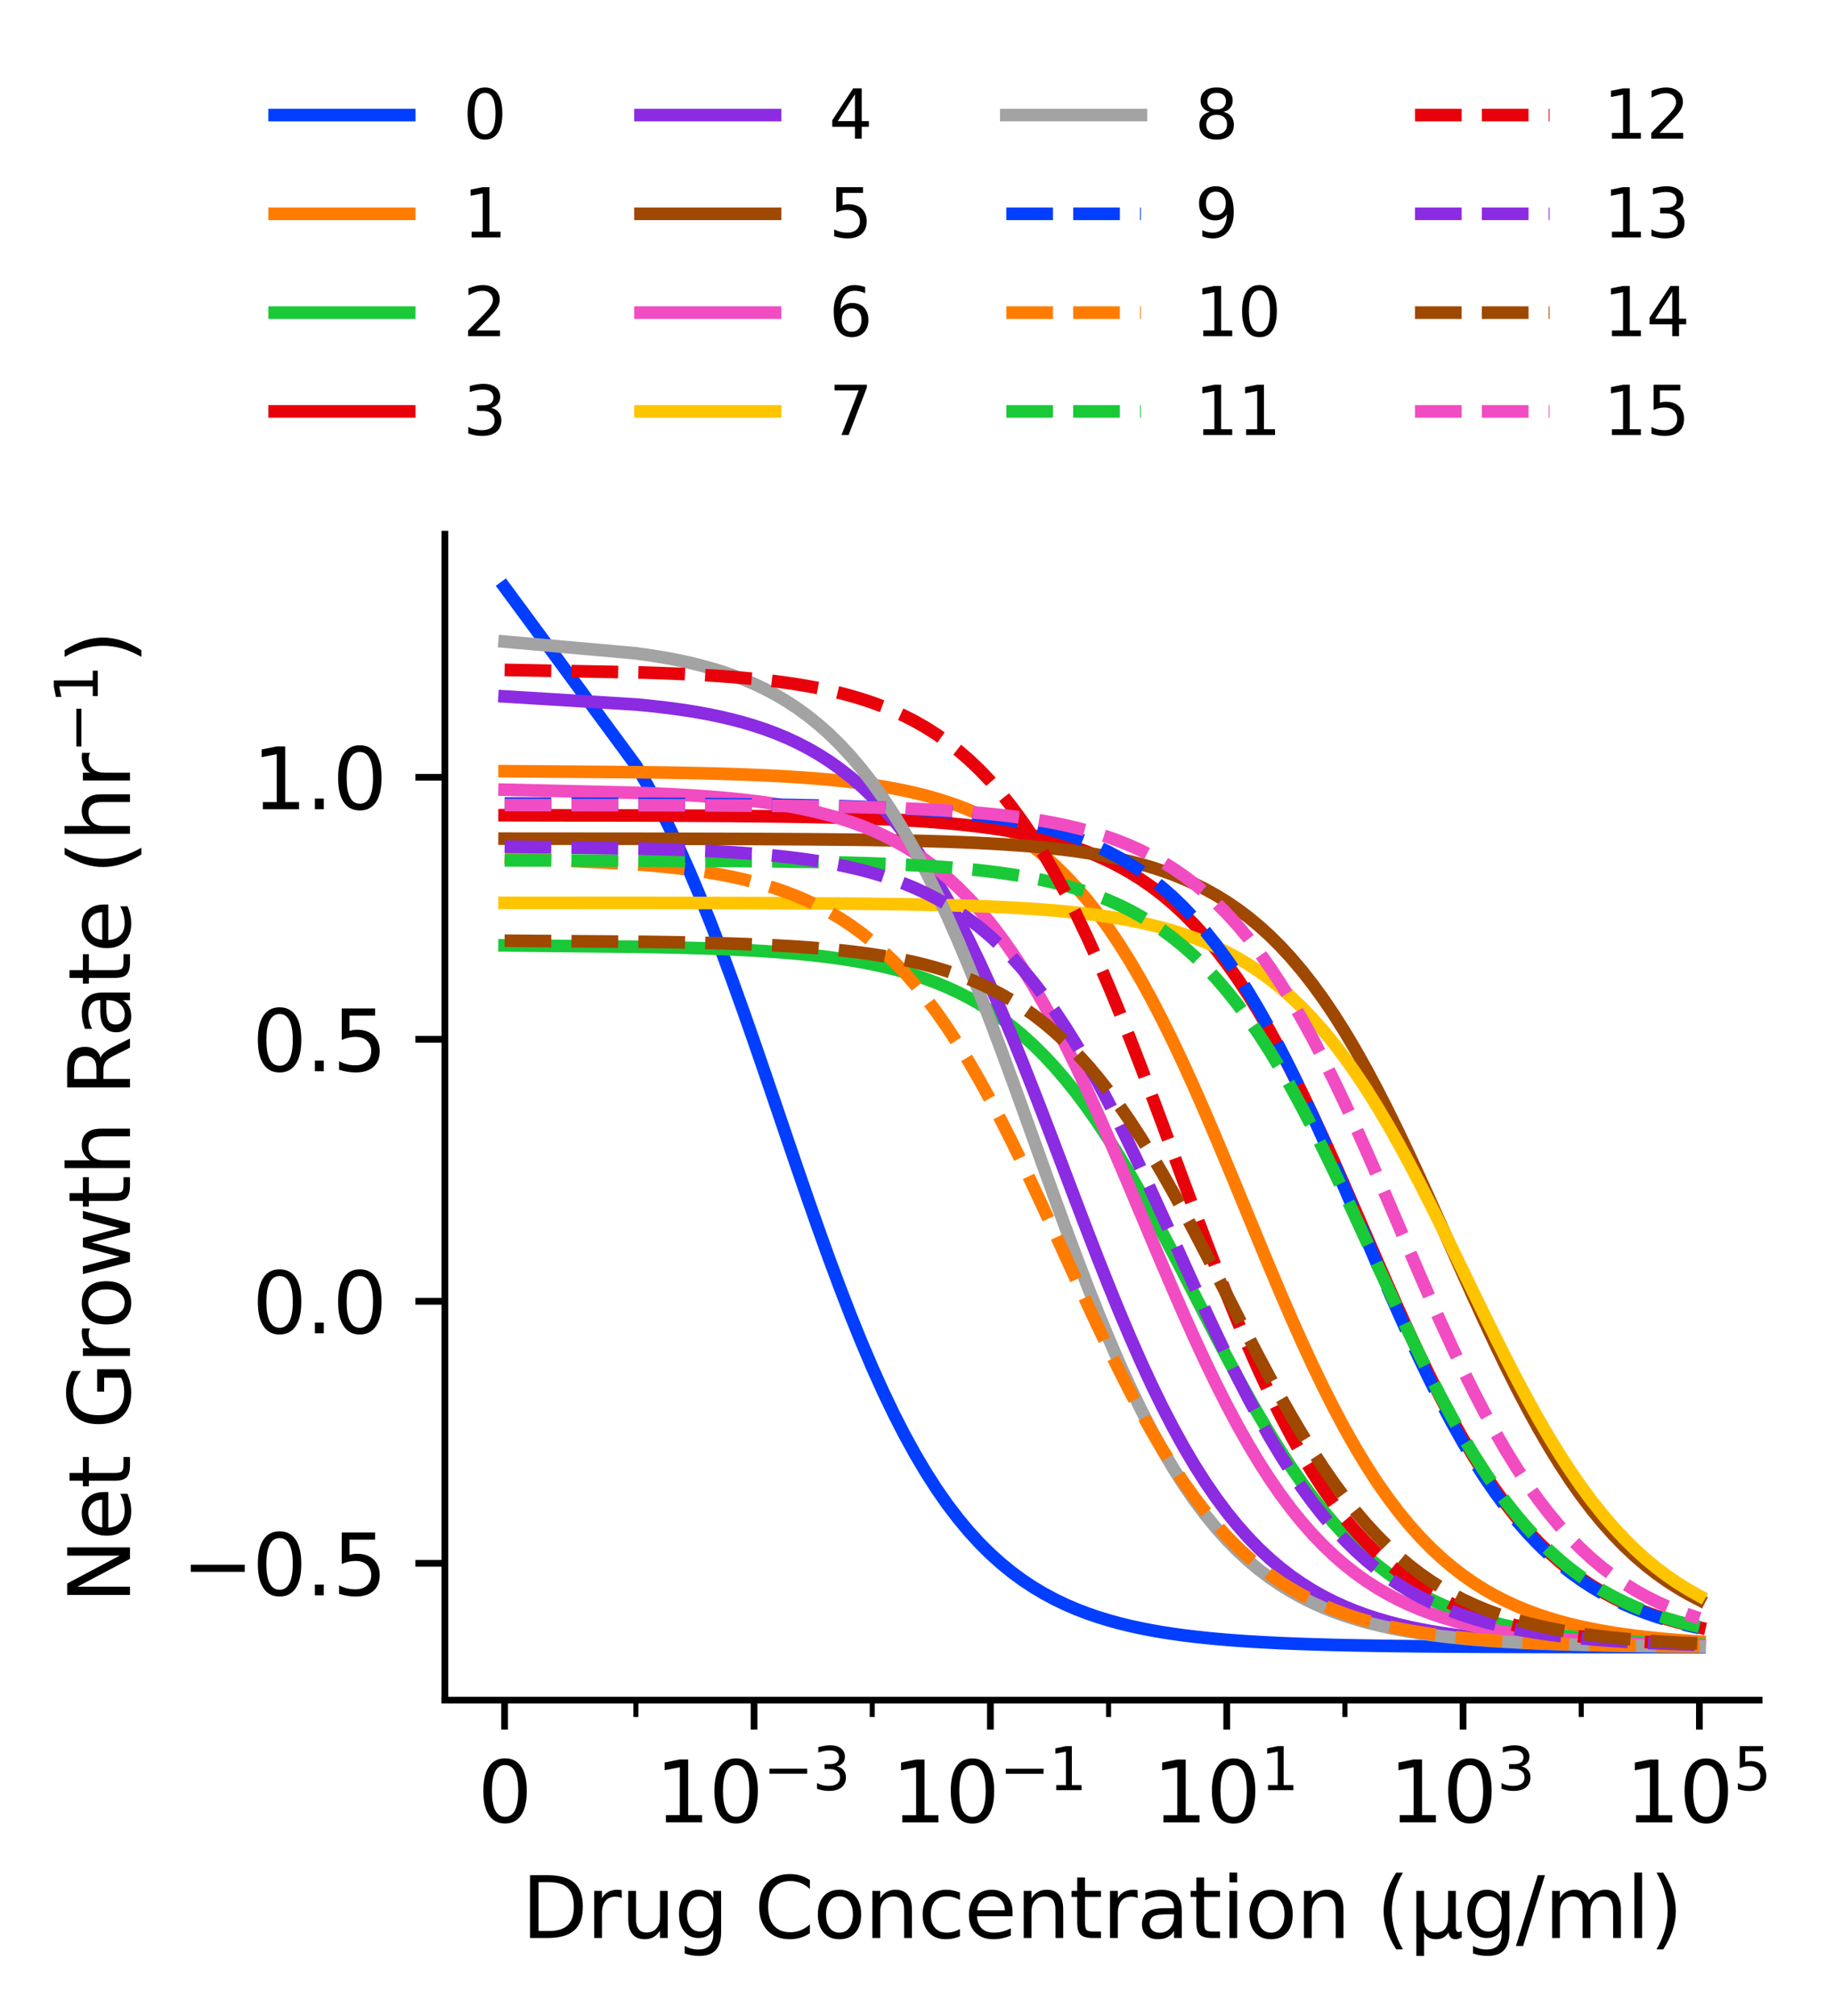 <?xml version="1.0" encoding="utf-8" standalone="no"?>
<!DOCTYPE svg PUBLIC "-//W3C//DTD SVG 1.1//EN"
  "http://www.w3.org/Graphics/SVG/1.1/DTD/svg11.dtd">
<svg xmlns:xlink="http://www.w3.org/1999/xlink" width="218.021pt" height="239.656pt" viewBox="0 0 218.021 239.656" xmlns="http://www.w3.org/2000/svg" version="1.1">
 <defs>
  <style type="text/css">*{stroke-linejoin: round; stroke-linecap: butt}</style>
 </defs>
 <g id="figure_1">
  <g id="patch_1">
   <path d="M 0 239.656 
L 218.021 239.656 
L 218.021 0 
L 0 0 
z
" style="fill: #ffffff"/>
  </g>
  <g id="axes_1">
   <g id="patch_2">
    <path d="M 52.883 202.1 
L 209.123 202.1 
L 209.123 63.5 
L 52.883 63.5 
z
" style="fill: #ffffff"/>
   </g>
   <g id="matplotlib.axis_1">
    <g id="xtick_1">
     <g id="line2d_1">
      <defs>
       <path id="med87248631" d="M 0 0 
L 0 3.5 
" style="stroke: #000000; stroke-width: 0.8"/>
      </defs>
      <g>
       <use xlink:href="#med87248631" x="59.985" y="202.1" style="stroke: #000000; stroke-width: 0.8"/>
      </g>
     </g>
     <g id="text_1">
      <!-- $\mathdefault{0}$ -->
      <g transform="translate(56.785 216.698)scale(0.1 -0.1)">
       <defs>
        <path id="DejaVuSans-30" d="M 2034 4250 
Q 1547 4250 1301 3770 
Q 1056 3291 1056 2328 
Q 1056 1369 1301 889 
Q 1547 409 2034 409 
Q 2525 409 2770 889 
Q 3016 1369 3016 2328 
Q 3016 3291 2770 3770 
Q 2525 4250 2034 4250 
z
M 2034 4750 
Q 2819 4750 3233 4129 
Q 3647 3509 3647 2328 
Q 3647 1150 3233 529 
Q 2819 -91 2034 -91 
Q 1250 -91 836 529 
Q 422 1150 422 2328 
Q 422 3509 836 4129 
Q 1250 4750 2034 4750 
z
" transform="scale(0.016)"/>
       </defs>
       <use xlink:href="#DejaVuSans-30" transform="translate(0 0.781)"/>
      </g>
     </g>
    </g>
    <g id="xtick_2">
     <g id="line2d_2">
      <g>
       <use xlink:href="#med87248631" x="89.641" y="202.1" style="stroke: #000000; stroke-width: 0.8"/>
      </g>
     </g>
     <g id="text_2">
      <!-- $\mathdefault{10^{-3}}$ -->
      <g transform="translate(77.891 216.698)scale(0.1 -0.1)">
       <defs>
        <path id="DejaVuSans-31" d="M 794 531 
L 1825 531 
L 1825 4091 
L 703 3866 
L 703 4441 
L 1819 4666 
L 2450 4666 
L 2450 531 
L 3481 531 
L 3481 0 
L 794 0 
L 794 531 
z
" transform="scale(0.016)"/>
        <path id="DejaVuSans-2212" d="M 678 2272 
L 4684 2272 
L 4684 1741 
L 678 1741 
L 678 2272 
z
" transform="scale(0.016)"/>
        <path id="DejaVuSans-33" d="M 2597 2516 
Q 3050 2419 3304 2112 
Q 3559 1806 3559 1356 
Q 3559 666 3084 287 
Q 2609 -91 1734 -91 
Q 1441 -91 1130 -33 
Q 819 25 488 141 
L 488 750 
Q 750 597 1062 519 
Q 1375 441 1716 441 
Q 2309 441 2620 675 
Q 2931 909 2931 1356 
Q 2931 1769 2642 2001 
Q 2353 2234 1838 2234 
L 1294 2234 
L 1294 2753 
L 1863 2753 
Q 2328 2753 2575 2939 
Q 2822 3125 2822 3475 
Q 2822 3834 2567 4026 
Q 2313 4219 1838 4219 
Q 1578 4219 1281 4162 
Q 984 4106 628 3988 
L 628 4550 
Q 988 4650 1302 4700 
Q 1616 4750 1894 4750 
Q 2613 4750 3031 4423 
Q 3450 4097 3450 3541 
Q 3450 3153 3228 2886 
Q 3006 2619 2597 2516 
z
" transform="scale(0.016)"/>
       </defs>
       <use xlink:href="#DejaVuSans-31" transform="translate(0 0.766)"/>
       <use xlink:href="#DejaVuSans-30" transform="translate(63.623 0.766)"/>
       <use xlink:href="#DejaVuSans-2212" transform="translate(128.203 39.047)scale(0.7)"/>
       <use xlink:href="#DejaVuSans-33" transform="translate(186.855 39.047)scale(0.7)"/>
      </g>
     </g>
    </g>
    <g id="xtick_3">
     <g id="line2d_3">
      <g>
       <use xlink:href="#med87248631" x="117.736" y="202.1" style="stroke: #000000; stroke-width: 0.8"/>
      </g>
     </g>
     <g id="text_3">
      <!-- $\mathdefault{10^{-1}}$ -->
      <g transform="translate(105.986 216.698)scale(0.1 -0.1)">
       <use xlink:href="#DejaVuSans-31" transform="translate(0 0.684)"/>
       <use xlink:href="#DejaVuSans-30" transform="translate(63.623 0.684)"/>
       <use xlink:href="#DejaVuSans-2212" transform="translate(128.203 38.966)scale(0.7)"/>
       <use xlink:href="#DejaVuSans-31" transform="translate(186.855 38.966)scale(0.7)"/>
      </g>
     </g>
    </g>
    <g id="xtick_4">
     <g id="line2d_4">
      <g>
       <use xlink:href="#med87248631" x="145.831" y="202.1" style="stroke: #000000; stroke-width: 0.8"/>
      </g>
     </g>
     <g id="text_4">
      <!-- $\mathdefault{10^{1}}$ -->
      <g transform="translate(137.031 216.698)scale(0.1 -0.1)">
       <use xlink:href="#DejaVuSans-31" transform="translate(0 0.684)"/>
       <use xlink:href="#DejaVuSans-30" transform="translate(63.623 0.684)"/>
       <use xlink:href="#DejaVuSans-31" transform="translate(128.203 38.966)scale(0.7)"/>
      </g>
     </g>
    </g>
    <g id="xtick_5">
     <g id="line2d_5">
      <g>
       <use xlink:href="#med87248631" x="173.926" y="202.1" style="stroke: #000000; stroke-width: 0.8"/>
      </g>
     </g>
     <g id="text_5">
      <!-- $\mathdefault{10^{3}}$ -->
      <g transform="translate(165.126 216.698)scale(0.1 -0.1)">
       <use xlink:href="#DejaVuSans-31" transform="translate(0 0.766)"/>
       <use xlink:href="#DejaVuSans-30" transform="translate(63.623 0.766)"/>
       <use xlink:href="#DejaVuSans-33" transform="translate(128.203 39.047)scale(0.7)"/>
      </g>
     </g>
    </g>
    <g id="xtick_6">
     <g id="line2d_6">
      <g>
       <use xlink:href="#med87248631" x="202.021" y="202.1" style="stroke: #000000; stroke-width: 0.8"/>
      </g>
     </g>
     <g id="text_6">
      <!-- $\mathdefault{10^{5}}$ -->
      <g transform="translate(193.221 216.698)scale(0.1 -0.1)">
       <defs>
        <path id="DejaVuSans-35" d="M 691 4666 
L 3169 4666 
L 3169 4134 
L 1269 4134 
L 1269 2991 
Q 1406 3038 1543 3061 
Q 1681 3084 1819 3084 
Q 2600 3084 3056 2656 
Q 3513 2228 3513 1497 
Q 3513 744 3044 326 
Q 2575 -91 1722 -91 
Q 1428 -91 1123 -41 
Q 819 9 494 109 
L 494 744 
Q 775 591 1075 516 
Q 1375 441 1709 441 
Q 2250 441 2565 725 
Q 2881 1009 2881 1497 
Q 2881 1984 2565 2268 
Q 2250 2553 1709 2553 
Q 1456 2553 1204 2497 
Q 953 2441 691 2322 
L 691 4666 
z
" transform="scale(0.016)"/>
       </defs>
       <use xlink:href="#DejaVuSans-31" transform="translate(0 0.684)"/>
       <use xlink:href="#DejaVuSans-30" transform="translate(63.623 0.684)"/>
       <use xlink:href="#DejaVuSans-35" transform="translate(128.203 38.966)scale(0.7)"/>
      </g>
     </g>
    </g>
    <g id="xtick_7">
     <g id="line2d_7">
      <defs>
       <path id="mc1f55021be" d="M 0 0 
L 0 2 
" style="stroke: #000000; stroke-width: 0.6"/>
      </defs>
      <g>
       <use xlink:href="#mc1f55021be" x="75.593" y="202.1" style="stroke: #000000; stroke-width: 0.6"/>
      </g>
     </g>
    </g>
    <g id="xtick_8">
     <g id="line2d_8">
      <g>
       <use xlink:href="#mc1f55021be" x="103.688" y="202.1" style="stroke: #000000; stroke-width: 0.6"/>
      </g>
     </g>
    </g>
    <g id="xtick_9">
     <g id="line2d_9">
      <g>
       <use xlink:href="#mc1f55021be" x="131.783" y="202.1" style="stroke: #000000; stroke-width: 0.6"/>
      </g>
     </g>
    </g>
    <g id="xtick_10">
     <g id="line2d_10">
      <g>
       <use xlink:href="#mc1f55021be" x="159.878" y="202.1" style="stroke: #000000; stroke-width: 0.6"/>
      </g>
     </g>
    </g>
    <g id="xtick_11">
     <g id="line2d_11">
      <g>
       <use xlink:href="#mc1f55021be" x="187.973" y="202.1" style="stroke: #000000; stroke-width: 0.6"/>
      </g>
     </g>
    </g>
    <g id="text_7">
     <!-- Drug Concentration (µg/ml) -->
     <g transform="translate(62.004 230.377)scale(0.1 -0.1)">
      <defs>
       <path id="DejaVuSans-44" d="M 1259 4147 
L 1259 519 
L 2022 519 
Q 2988 519 3436 956 
Q 3884 1394 3884 2338 
Q 3884 3275 3436 3711 
Q 2988 4147 2022 4147 
L 1259 4147 
z
M 628 4666 
L 1925 4666 
Q 3281 4666 3915 4102 
Q 4550 3538 4550 2338 
Q 4550 1131 3912 565 
Q 3275 0 1925 0 
L 628 0 
L 628 4666 
z
" transform="scale(0.016)"/>
       <path id="DejaVuSans-72" d="M 2631 2963 
Q 2534 3019 2420 3045 
Q 2306 3072 2169 3072 
Q 1681 3072 1420 2755 
Q 1159 2438 1159 1844 
L 1159 0 
L 581 0 
L 581 3500 
L 1159 3500 
L 1159 2956 
Q 1341 3275 1631 3429 
Q 1922 3584 2338 3584 
Q 2397 3584 2469 3576 
Q 2541 3569 2628 3553 
L 2631 2963 
z
" transform="scale(0.016)"/>
       <path id="DejaVuSans-75" d="M 544 1381 
L 544 3500 
L 1119 3500 
L 1119 1403 
Q 1119 906 1312 657 
Q 1506 409 1894 409 
Q 2359 409 2629 706 
Q 2900 1003 2900 1516 
L 2900 3500 
L 3475 3500 
L 3475 0 
L 2900 0 
L 2900 538 
Q 2691 219 2414 64 
Q 2138 -91 1772 -91 
Q 1169 -91 856 284 
Q 544 659 544 1381 
z
M 1991 3584 
L 1991 3584 
z
" transform="scale(0.016)"/>
       <path id="DejaVuSans-67" d="M 2906 1791 
Q 2906 2416 2648 2759 
Q 2391 3103 1925 3103 
Q 1463 3103 1205 2759 
Q 947 2416 947 1791 
Q 947 1169 1205 825 
Q 1463 481 1925 481 
Q 2391 481 2648 825 
Q 2906 1169 2906 1791 
z
M 3481 434 
Q 3481 -459 3084 -895 
Q 2688 -1331 1869 -1331 
Q 1566 -1331 1297 -1286 
Q 1028 -1241 775 -1147 
L 775 -588 
Q 1028 -725 1275 -790 
Q 1522 -856 1778 -856 
Q 2344 -856 2625 -561 
Q 2906 -266 2906 331 
L 2906 616 
Q 2728 306 2450 153 
Q 2172 0 1784 0 
Q 1141 0 747 490 
Q 353 981 353 1791 
Q 353 2603 747 3093 
Q 1141 3584 1784 3584 
Q 2172 3584 2450 3431 
Q 2728 3278 2906 2969 
L 2906 3500 
L 3481 3500 
L 3481 434 
z
" transform="scale(0.016)"/>
       <path id="DejaVuSans-20" transform="scale(0.016)"/>
       <path id="DejaVuSans-43" d="M 4122 4306 
L 4122 3641 
Q 3803 3938 3442 4084 
Q 3081 4231 2675 4231 
Q 1875 4231 1450 3742 
Q 1025 3253 1025 2328 
Q 1025 1406 1450 917 
Q 1875 428 2675 428 
Q 3081 428 3442 575 
Q 3803 722 4122 1019 
L 4122 359 
Q 3791 134 3420 21 
Q 3050 -91 2638 -91 
Q 1578 -91 968 557 
Q 359 1206 359 2328 
Q 359 3453 968 4101 
Q 1578 4750 2638 4750 
Q 3056 4750 3426 4639 
Q 3797 4528 4122 4306 
z
" transform="scale(0.016)"/>
       <path id="DejaVuSans-6f" d="M 1959 3097 
Q 1497 3097 1228 2736 
Q 959 2375 959 1747 
Q 959 1119 1226 758 
Q 1494 397 1959 397 
Q 2419 397 2687 759 
Q 2956 1122 2956 1747 
Q 2956 2369 2687 2733 
Q 2419 3097 1959 3097 
z
M 1959 3584 
Q 2709 3584 3137 3096 
Q 3566 2609 3566 1747 
Q 3566 888 3137 398 
Q 2709 -91 1959 -91 
Q 1206 -91 779 398 
Q 353 888 353 1747 
Q 353 2609 779 3096 
Q 1206 3584 1959 3584 
z
" transform="scale(0.016)"/>
       <path id="DejaVuSans-6e" d="M 3513 2113 
L 3513 0 
L 2938 0 
L 2938 2094 
Q 2938 2591 2744 2837 
Q 2550 3084 2163 3084 
Q 1697 3084 1428 2787 
Q 1159 2491 1159 1978 
L 1159 0 
L 581 0 
L 581 3500 
L 1159 3500 
L 1159 2956 
Q 1366 3272 1645 3428 
Q 1925 3584 2291 3584 
Q 2894 3584 3203 3211 
Q 3513 2838 3513 2113 
z
" transform="scale(0.016)"/>
       <path id="DejaVuSans-63" d="M 3122 3366 
L 3122 2828 
Q 2878 2963 2633 3030 
Q 2388 3097 2138 3097 
Q 1578 3097 1268 2742 
Q 959 2388 959 1747 
Q 959 1106 1268 751 
Q 1578 397 2138 397 
Q 2388 397 2633 464 
Q 2878 531 3122 666 
L 3122 134 
Q 2881 22 2623 -34 
Q 2366 -91 2075 -91 
Q 1284 -91 818 406 
Q 353 903 353 1747 
Q 353 2603 823 3093 
Q 1294 3584 2113 3584 
Q 2378 3584 2631 3529 
Q 2884 3475 3122 3366 
z
" transform="scale(0.016)"/>
       <path id="DejaVuSans-65" d="M 3597 1894 
L 3597 1613 
L 953 1613 
Q 991 1019 1311 708 
Q 1631 397 2203 397 
Q 2534 397 2845 478 
Q 3156 559 3463 722 
L 3463 178 
Q 3153 47 2828 -22 
Q 2503 -91 2169 -91 
Q 1331 -91 842 396 
Q 353 884 353 1716 
Q 353 2575 817 3079 
Q 1281 3584 2069 3584 
Q 2775 3584 3186 3129 
Q 3597 2675 3597 1894 
z
M 3022 2063 
Q 3016 2534 2758 2815 
Q 2500 3097 2075 3097 
Q 1594 3097 1305 2825 
Q 1016 2553 972 2059 
L 3022 2063 
z
" transform="scale(0.016)"/>
       <path id="DejaVuSans-74" d="M 1172 4494 
L 1172 3500 
L 2356 3500 
L 2356 3053 
L 1172 3053 
L 1172 1153 
Q 1172 725 1289 603 
Q 1406 481 1766 481 
L 2356 481 
L 2356 0 
L 1766 0 
Q 1100 0 847 248 
Q 594 497 594 1153 
L 594 3053 
L 172 3053 
L 172 3500 
L 594 3500 
L 594 4494 
L 1172 4494 
z
" transform="scale(0.016)"/>
       <path id="DejaVuSans-61" d="M 2194 1759 
Q 1497 1759 1228 1600 
Q 959 1441 959 1056 
Q 959 750 1161 570 
Q 1363 391 1709 391 
Q 2188 391 2477 730 
Q 2766 1069 2766 1631 
L 2766 1759 
L 2194 1759 
z
M 3341 1997 
L 3341 0 
L 2766 0 
L 2766 531 
Q 2569 213 2275 61 
Q 1981 -91 1556 -91 
Q 1019 -91 701 211 
Q 384 513 384 1019 
Q 384 1609 779 1909 
Q 1175 2209 1959 2209 
L 2766 2209 
L 2766 2266 
Q 2766 2663 2505 2880 
Q 2244 3097 1772 3097 
Q 1472 3097 1187 3025 
Q 903 2953 641 2809 
L 641 3341 
Q 956 3463 1253 3523 
Q 1550 3584 1831 3584 
Q 2591 3584 2966 3190 
Q 3341 2797 3341 1997 
z
" transform="scale(0.016)"/>
       <path id="DejaVuSans-69" d="M 603 3500 
L 1178 3500 
L 1178 0 
L 603 0 
L 603 3500 
z
M 603 4863 
L 1178 4863 
L 1178 4134 
L 603 4134 
L 603 4863 
z
" transform="scale(0.016)"/>
       <path id="DejaVuSans-28" d="M 1984 4856 
Q 1566 4138 1362 3434 
Q 1159 2731 1159 2009 
Q 1159 1288 1364 580 
Q 1569 -128 1984 -844 
L 1484 -844 
Q 1016 -109 783 600 
Q 550 1309 550 2009 
Q 550 2706 781 3412 
Q 1013 4119 1484 4856 
L 1984 4856 
z
" transform="scale(0.016)"/>
       <path id="DejaVuSans-b5" d="M 544 -1331 
L 544 3500 
L 1119 3500 
L 1119 1325 
Q 1119 872 1334 640 
Q 1550 409 1972 409 
Q 2434 409 2667 671 
Q 2900 934 2900 1459 
L 2900 3500 
L 3475 3500 
L 3475 806 
Q 3475 619 3529 530 
Q 3584 441 3700 441 
Q 3728 441 3778 458 
Q 3828 475 3916 513 
L 3916 50 
Q 3788 -22 3673 -56 
Q 3559 -91 3450 -91 
Q 3234 -91 3106 31 
Q 2978 153 2931 403 
Q 2775 156 2548 32 
Q 2322 -91 2016 -91 
Q 1697 -91 1473 31 
Q 1250 153 1119 397 
L 1119 -1331 
L 544 -1331 
z
" transform="scale(0.016)"/>
       <path id="DejaVuSans-2f" d="M 1625 4666 
L 2156 4666 
L 531 -594 
L 0 -594 
L 1625 4666 
z
" transform="scale(0.016)"/>
       <path id="DejaVuSans-6d" d="M 3328 2828 
Q 3544 3216 3844 3400 
Q 4144 3584 4550 3584 
Q 5097 3584 5394 3201 
Q 5691 2819 5691 2113 
L 5691 0 
L 5113 0 
L 5113 2094 
Q 5113 2597 4934 2840 
Q 4756 3084 4391 3084 
Q 3944 3084 3684 2787 
Q 3425 2491 3425 1978 
L 3425 0 
L 2847 0 
L 2847 2094 
Q 2847 2600 2669 2842 
Q 2491 3084 2119 3084 
Q 1678 3084 1418 2786 
Q 1159 2488 1159 1978 
L 1159 0 
L 581 0 
L 581 3500 
L 1159 3500 
L 1159 2956 
Q 1356 3278 1631 3431 
Q 1906 3584 2284 3584 
Q 2666 3584 2933 3390 
Q 3200 3197 3328 2828 
z
" transform="scale(0.016)"/>
       <path id="DejaVuSans-6c" d="M 603 4863 
L 1178 4863 
L 1178 0 
L 603 0 
L 603 4863 
z
" transform="scale(0.016)"/>
       <path id="DejaVuSans-29" d="M 513 4856 
L 1013 4856 
Q 1481 4119 1714 3412 
Q 1947 2706 1947 2009 
Q 1947 1309 1714 600 
Q 1481 -109 1013 -844 
L 513 -844 
Q 928 -128 1133 580 
Q 1338 1288 1338 2009 
Q 1338 2731 1133 3434 
Q 928 4138 513 4856 
z
" transform="scale(0.016)"/>
      </defs>
      <use xlink:href="#DejaVuSans-44"/>
      <use xlink:href="#DejaVuSans-72" x="77.002"/>
      <use xlink:href="#DejaVuSans-75" x="118.115"/>
      <use xlink:href="#DejaVuSans-67" x="181.494"/>
      <use xlink:href="#DejaVuSans-20" x="244.971"/>
      <use xlink:href="#DejaVuSans-43" x="276.758"/>
      <use xlink:href="#DejaVuSans-6f" x="346.582"/>
      <use xlink:href="#DejaVuSans-6e" x="407.764"/>
      <use xlink:href="#DejaVuSans-63" x="471.143"/>
      <use xlink:href="#DejaVuSans-65" x="526.123"/>
      <use xlink:href="#DejaVuSans-6e" x="587.646"/>
      <use xlink:href="#DejaVuSans-74" x="651.025"/>
      <use xlink:href="#DejaVuSans-72" x="690.234"/>
      <use xlink:href="#DejaVuSans-61" x="731.348"/>
      <use xlink:href="#DejaVuSans-74" x="792.627"/>
      <use xlink:href="#DejaVuSans-69" x="831.836"/>
      <use xlink:href="#DejaVuSans-6f" x="859.619"/>
      <use xlink:href="#DejaVuSans-6e" x="920.801"/>
      <use xlink:href="#DejaVuSans-20" x="984.18"/>
      <use xlink:href="#DejaVuSans-28" x="1015.967"/>
      <use xlink:href="#DejaVuSans-b5" x="1054.98"/>
      <use xlink:href="#DejaVuSans-67" x="1118.604"/>
      <use xlink:href="#DejaVuSans-2f" x="1182.08"/>
      <use xlink:href="#DejaVuSans-6d" x="1215.771"/>
      <use xlink:href="#DejaVuSans-6c" x="1313.184"/>
      <use xlink:href="#DejaVuSans-29" x="1340.967"/>
     </g>
    </g>
   </g>
   <g id="matplotlib.axis_2">
    <g id="ytick_1">
     <g id="line2d_12">
      <defs>
       <path id="m21bd4b6adb" d="M 0 0 
L -3.5 0 
" style="stroke: #000000; stroke-width: 0.8"/>
      </defs>
      <g>
       <use xlink:href="#m21bd4b6adb" x="52.883" y="185.838" style="stroke: #000000; stroke-width: 0.8"/>
      </g>
     </g>
     <g id="text_8">
      <!-- −0.5 -->
      <g transform="translate(21.6 189.637)scale(0.1 -0.1)">
       <defs>
        <path id="DejaVuSans-2e" d="M 684 794 
L 1344 794 
L 1344 0 
L 684 0 
L 684 794 
z
" transform="scale(0.016)"/>
       </defs>
       <use xlink:href="#DejaVuSans-2212"/>
       <use xlink:href="#DejaVuSans-30" x="83.789"/>
       <use xlink:href="#DejaVuSans-2e" x="147.412"/>
       <use xlink:href="#DejaVuSans-35" x="179.199"/>
      </g>
     </g>
    </g>
    <g id="ytick_2">
     <g id="line2d_13">
      <g>
       <use xlink:href="#m21bd4b6adb" x="52.883" y="154.691" style="stroke: #000000; stroke-width: 0.8"/>
      </g>
     </g>
     <g id="text_9">
      <!-- 0.0 -->
      <g transform="translate(29.98 158.49)scale(0.1 -0.1)">
       <use xlink:href="#DejaVuSans-30"/>
       <use xlink:href="#DejaVuSans-2e" x="63.623"/>
       <use xlink:href="#DejaVuSans-30" x="95.41"/>
      </g>
     </g>
    </g>
    <g id="ytick_3">
     <g id="line2d_14">
      <g>
       <use xlink:href="#m21bd4b6adb" x="52.883" y="123.544" style="stroke: #000000; stroke-width: 0.8"/>
      </g>
     </g>
     <g id="text_10">
      <!-- 0.5 -->
      <g transform="translate(29.98 127.343)scale(0.1 -0.1)">
       <use xlink:href="#DejaVuSans-30"/>
       <use xlink:href="#DejaVuSans-2e" x="63.623"/>
       <use xlink:href="#DejaVuSans-35" x="95.41"/>
      </g>
     </g>
    </g>
    <g id="ytick_4">
     <g id="line2d_15">
      <g>
       <use xlink:href="#m21bd4b6adb" x="52.883" y="92.397" style="stroke: #000000; stroke-width: 0.8"/>
      </g>
     </g>
     <g id="text_11">
      <!-- 1.0 -->
      <g transform="translate(29.98 96.196)scale(0.1 -0.1)">
       <use xlink:href="#DejaVuSans-31"/>
       <use xlink:href="#DejaVuSans-2e" x="63.623"/>
       <use xlink:href="#DejaVuSans-30" x="95.41"/>
      </g>
     </g>
    </g>
    <g id="text_12">
     <!-- Net Growth Rate (hr$^{-1}$) -->
     <g transform="translate(15.52 190.6)rotate(-90)scale(0.1 -0.1)">
      <defs>
       <path id="DejaVuSans-4e" d="M 628 4666 
L 1478 4666 
L 3547 763 
L 3547 4666 
L 4159 4666 
L 4159 0 
L 3309 0 
L 1241 3903 
L 1241 0 
L 628 0 
L 628 4666 
z
" transform="scale(0.016)"/>
       <path id="DejaVuSans-47" d="M 3809 666 
L 3809 1919 
L 2778 1919 
L 2778 2438 
L 4434 2438 
L 4434 434 
Q 4069 175 3628 42 
Q 3188 -91 2688 -91 
Q 1594 -91 976 548 
Q 359 1188 359 2328 
Q 359 3472 976 4111 
Q 1594 4750 2688 4750 
Q 3144 4750 3555 4637 
Q 3966 4525 4313 4306 
L 4313 3634 
Q 3963 3931 3569 4081 
Q 3175 4231 2741 4231 
Q 1884 4231 1454 3753 
Q 1025 3275 1025 2328 
Q 1025 1384 1454 906 
Q 1884 428 2741 428 
Q 3075 428 3337 486 
Q 3600 544 3809 666 
z
" transform="scale(0.016)"/>
       <path id="DejaVuSans-77" d="M 269 3500 
L 844 3500 
L 1563 769 
L 2278 3500 
L 2956 3500 
L 3675 769 
L 4391 3500 
L 4966 3500 
L 4050 0 
L 3372 0 
L 2619 2869 
L 1863 0 
L 1184 0 
L 269 3500 
z
" transform="scale(0.016)"/>
       <path id="DejaVuSans-68" d="M 3513 2113 
L 3513 0 
L 2938 0 
L 2938 2094 
Q 2938 2591 2744 2837 
Q 2550 3084 2163 3084 
Q 1697 3084 1428 2787 
Q 1159 2491 1159 1978 
L 1159 0 
L 581 0 
L 581 4863 
L 1159 4863 
L 1159 2956 
Q 1366 3272 1645 3428 
Q 1925 3584 2291 3584 
Q 2894 3584 3203 3211 
Q 3513 2838 3513 2113 
z
" transform="scale(0.016)"/>
       <path id="DejaVuSans-52" d="M 2841 2188 
Q 3044 2119 3236 1894 
Q 3428 1669 3622 1275 
L 4263 0 
L 3584 0 
L 2988 1197 
Q 2756 1666 2539 1819 
Q 2322 1972 1947 1972 
L 1259 1972 
L 1259 0 
L 628 0 
L 628 4666 
L 2053 4666 
Q 2853 4666 3247 4331 
Q 3641 3997 3641 3322 
Q 3641 2881 3436 2590 
Q 3231 2300 2841 2188 
z
M 1259 4147 
L 1259 2491 
L 2053 2491 
Q 2509 2491 2742 2702 
Q 2975 2913 2975 3322 
Q 2975 3731 2742 3939 
Q 2509 4147 2053 4147 
L 1259 4147 
z
" transform="scale(0.016)"/>
      </defs>
      <use xlink:href="#DejaVuSans-4e" transform="translate(0 0.684)"/>
      <use xlink:href="#DejaVuSans-65" transform="translate(74.805 0.684)"/>
      <use xlink:href="#DejaVuSans-74" transform="translate(136.328 0.684)"/>
      <use xlink:href="#DejaVuSans-20" transform="translate(175.537 0.684)"/>
      <use xlink:href="#DejaVuSans-47" transform="translate(207.324 0.684)"/>
      <use xlink:href="#DejaVuSans-72" transform="translate(284.814 0.684)"/>
      <use xlink:href="#DejaVuSans-6f" transform="translate(325.928 0.684)"/>
      <use xlink:href="#DejaVuSans-77" transform="translate(387.109 0.684)"/>
      <use xlink:href="#DejaVuSans-74" transform="translate(468.896 0.684)"/>
      <use xlink:href="#DejaVuSans-68" transform="translate(508.105 0.684)"/>
      <use xlink:href="#DejaVuSans-20" transform="translate(571.484 0.684)"/>
      <use xlink:href="#DejaVuSans-52" transform="translate(603.271 0.684)"/>
      <use xlink:href="#DejaVuSans-61" transform="translate(672.754 0.684)"/>
      <use xlink:href="#DejaVuSans-74" transform="translate(734.033 0.684)"/>
      <use xlink:href="#DejaVuSans-65" transform="translate(773.242 0.684)"/>
      <use xlink:href="#DejaVuSans-20" transform="translate(834.766 0.684)"/>
      <use xlink:href="#DejaVuSans-28" transform="translate(866.553 0.684)"/>
      <use xlink:href="#DejaVuSans-68" transform="translate(905.566 0.684)"/>
      <use xlink:href="#DejaVuSans-72" transform="translate(968.945 0.684)"/>
      <use xlink:href="#DejaVuSans-2212" transform="translate(1011.016 38.966)scale(0.7)"/>
      <use xlink:href="#DejaVuSans-31" transform="translate(1069.668 38.966)scale(0.7)"/>
      <use xlink:href="#DejaVuSans-29" transform="translate(1116.938 0.684)"/>
     </g>
    </g>
   </g>
   <g id="line2d_16">
    <path d="M 59.985 69.8 
L 75.593 90.983 
L 76.87 93.169 
L 78.147 95.526 
L 79.424 98.055 
L 80.701 100.756 
L 81.978 103.626 
L 83.255 106.659 
L 84.532 109.845 
L 85.809 113.173 
L 87.086 116.627 
L 88.364 120.188 
L 89.641 123.836 
L 90.918 127.545 
L 92.195 131.292 
L 93.472 135.049 
L 94.749 138.79 
L 96.026 142.49 
L 97.303 146.122 
L 98.58 149.664 
L 99.857 153.094 
L 101.134 156.395 
L 102.411 159.553 
L 103.688 162.554 
L 104.965 165.391 
L 106.242 168.059 
L 107.519 170.554 
L 108.796 172.877 
L 110.073 175.031 
L 111.35 177.019 
L 112.627 178.847 
L 113.905 180.523 
L 115.182 182.054 
L 116.459 183.449 
L 117.736 184.717 
L 119.013 185.865 
L 120.29 186.904 
L 121.567 187.842 
L 122.844 188.687 
L 124.121 189.447 
L 125.398 190.13 
L 126.675 190.743 
L 127.952 191.292 
L 129.229 191.783 
L 130.506 192.222 
L 131.783 192.615 
L 133.06 192.966 
L 134.337 193.279 
L 135.614 193.558 
L 136.891 193.806 
L 138.168 194.028 
L 139.446 194.225 
L 140.723 194.401 
L 142 194.557 
L 143.277 194.696 
L 144.554 194.82 
L 145.831 194.93 
L 147.108 195.028 
L 148.385 195.115 
L 149.662 195.192 
L 150.939 195.26 
L 152.216 195.321 
L 153.493 195.376 
L 154.77 195.424 
L 156.047 195.466 
L 157.324 195.504 
L 158.601 195.538 
L 159.878 195.568 
L 161.155 195.595 
L 162.432 195.618 
L 163.709 195.639 
L 164.987 195.658 
L 166.264 195.674 
L 167.541 195.689 
L 168.818 195.702 
L 170.095 195.713 
L 171.372 195.724 
L 172.649 195.733 
L 173.926 195.741 
L 175.203 195.748 
L 176.48 195.754 
L 177.757 195.76 
L 179.034 195.765 
L 180.311 195.769 
L 181.588 195.773 
L 182.865 195.777 
L 184.142 195.78 
L 185.419 195.783 
L 186.696 195.785 
L 187.973 195.787 
L 189.25 195.789 
L 190.528 195.791 
L 191.805 195.793 
L 193.082 195.794 
L 194.359 195.795 
L 195.636 195.796 
L 196.913 195.797 
L 198.19 195.798 
L 199.467 195.799 
L 200.744 195.799 
L 202.021 195.8 
" clip-path="url(#pf75edc7208)" style="fill: none; stroke: #023eff; stroke-width: 1.5; stroke-linecap: square"/>
   </g>
   <g id="line2d_17">
    <path d="M 59.985 91.673 
L 75.593 91.792 
L 76.87 91.807 
L 78.147 91.824 
L 79.424 91.843 
L 80.701 91.865 
L 81.978 91.889 
L 83.255 91.916 
L 84.532 91.947 
L 85.809 91.982 
L 87.086 92.021 
L 88.364 92.065 
L 89.641 92.114 
L 90.918 92.17 
L 92.195 92.233 
L 93.472 92.303 
L 94.749 92.383 
L 96.026 92.472 
L 97.303 92.572 
L 98.58 92.685 
L 99.857 92.812 
L 101.134 92.955 
L 102.411 93.115 
L 103.688 93.295 
L 104.965 93.497 
L 106.242 93.724 
L 107.519 93.978 
L 108.796 94.262 
L 110.073 94.581 
L 111.35 94.939 
L 112.627 95.338 
L 113.905 95.784 
L 115.182 96.282 
L 116.459 96.837 
L 117.736 97.455 
L 119.013 98.142 
L 120.29 98.905 
L 121.567 99.751 
L 122.844 100.686 
L 124.121 101.718 
L 125.398 102.854 
L 126.675 104.102 
L 127.952 105.468 
L 129.229 106.96 
L 130.506 108.582 
L 131.783 110.341 
L 133.06 112.239 
L 134.337 114.28 
L 135.614 116.463 
L 136.891 118.786 
L 138.168 121.247 
L 139.446 123.837 
L 140.723 126.548 
L 142 129.367 
L 143.277 132.281 
L 144.554 135.273 
L 145.831 138.323 
L 147.108 141.411 
L 148.385 144.515 
L 149.662 147.614 
L 150.939 150.686 
L 152.216 153.709 
L 153.493 156.664 
L 154.77 159.533 
L 156.047 162.3 
L 157.324 164.952 
L 158.601 167.478 
L 159.878 169.87 
L 161.155 172.124 
L 162.432 174.236 
L 163.709 176.205 
L 164.987 178.033 
L 166.264 179.723 
L 167.541 181.28 
L 168.818 182.708 
L 170.095 184.014 
L 171.372 185.205 
L 172.649 186.288 
L 173.926 187.271 
L 175.203 188.16 
L 176.48 188.964 
L 177.757 189.688 
L 179.034 190.34 
L 180.311 190.926 
L 181.588 191.451 
L 182.865 191.923 
L 184.142 192.345 
L 185.419 192.722 
L 186.696 193.06 
L 187.973 193.361 
L 189.25 193.631 
L 190.528 193.87 
L 191.805 194.084 
L 193.082 194.275 
L 194.359 194.445 
L 195.636 194.596 
L 196.913 194.731 
L 198.19 194.85 
L 199.467 194.957 
L 200.744 195.051 
L 202.021 195.136 
" clip-path="url(#pf75edc7208)" style="fill: none; stroke: #ff7c00; stroke-width: 1.5; stroke-linecap: square"/>
   </g>
   <g id="line2d_18">
    <path d="M 59.985 112.38 
L 75.593 112.547 
L 76.87 112.568 
L 78.147 112.591 
L 79.424 112.618 
L 80.701 112.648 
L 81.978 112.682 
L 83.255 112.72 
L 84.532 112.763 
L 85.809 112.812 
L 87.086 112.866 
L 88.364 112.927 
L 89.641 112.996 
L 90.918 113.073 
L 92.195 113.161 
L 93.472 113.258 
L 94.749 113.369 
L 96.026 113.492 
L 97.303 113.631 
L 98.58 113.787 
L 99.857 113.962 
L 101.134 114.158 
L 102.411 114.378 
L 103.688 114.624 
L 104.965 114.9 
L 106.242 115.209 
L 107.519 115.554 
L 108.796 115.939 
L 110.073 116.368 
L 111.35 116.847 
L 112.627 117.379 
L 113.905 117.97 
L 115.182 118.625 
L 116.459 119.35 
L 117.736 120.151 
L 119.013 121.034 
L 120.29 122.004 
L 121.567 123.068 
L 122.844 124.23 
L 124.121 125.495 
L 125.398 126.869 
L 126.675 128.353 
L 127.952 129.951 
L 129.229 131.663 
L 130.506 133.489 
L 131.783 135.425 
L 133.06 137.467 
L 134.337 139.609 
L 135.614 141.841 
L 136.891 144.152 
L 138.168 146.53 
L 139.446 148.96 
L 140.723 151.426 
L 142 153.911 
L 143.277 156.397 
L 144.554 158.867 
L 145.831 161.303 
L 147.108 163.69 
L 148.385 166.012 
L 149.662 168.257 
L 150.939 170.412 
L 152.216 172.469 
L 153.493 174.421 
L 154.77 176.263 
L 156.047 177.991 
L 157.324 179.606 
L 158.601 181.107 
L 159.878 182.496 
L 161.155 183.777 
L 162.432 184.954 
L 163.709 186.031 
L 164.987 187.015 
L 166.264 187.91 
L 167.541 188.722 
L 168.818 189.458 
L 170.095 190.123 
L 171.372 190.724 
L 172.649 191.264 
L 173.926 191.75 
L 175.203 192.186 
L 176.48 192.577 
L 177.757 192.928 
L 179.034 193.241 
L 180.311 193.522 
L 181.588 193.772 
L 182.865 193.996 
L 184.142 194.195 
L 185.419 194.373 
L 186.696 194.532 
L 187.973 194.673 
L 189.25 194.799 
L 190.528 194.911 
L 191.805 195.01 
L 193.082 195.099 
L 194.359 195.178 
L 195.636 195.248 
L 196.913 195.31 
L 198.19 195.365 
L 199.467 195.414 
L 200.744 195.458 
L 202.021 195.497 
" clip-path="url(#pf75edc7208)" style="fill: none; stroke: #1ac938; stroke-width: 1.5; stroke-linecap: square"/>
   </g>
   <g id="line2d_19">
    <path d="M 59.985 96.907 
L 75.593 96.937 
L 76.87 96.941 
L 78.147 96.945 
L 79.424 96.95 
L 80.701 96.956 
L 81.978 96.962 
L 83.255 96.969 
L 84.532 96.977 
L 85.809 96.986 
L 87.086 96.996 
L 88.364 97.007 
L 89.641 97.019 
L 90.918 97.034 
L 92.195 97.05 
L 93.472 97.068 
L 94.749 97.088 
L 96.026 97.111 
L 97.303 97.137 
L 98.58 97.166 
L 99.857 97.199 
L 101.134 97.235 
L 102.411 97.277 
L 103.688 97.324 
L 104.965 97.376 
L 106.242 97.435 
L 107.519 97.502 
L 108.796 97.577 
L 110.073 97.661 
L 111.35 97.756 
L 112.627 97.862 
L 113.905 97.982 
L 115.182 98.117 
L 116.459 98.268 
L 117.736 98.438 
L 119.013 98.628 
L 120.29 98.842 
L 121.567 99.082 
L 122.844 99.351 
L 124.121 99.652 
L 125.398 99.989 
L 126.675 100.366 
L 127.952 100.787 
L 129.229 101.257 
L 130.506 101.781 
L 131.783 102.365 
L 133.06 103.013 
L 134.337 103.734 
L 135.614 104.532 
L 136.891 105.416 
L 138.168 106.39 
L 139.446 107.464 
L 140.723 108.643 
L 142 109.934 
L 143.277 111.344 
L 144.554 112.878 
L 145.831 114.541 
L 147.108 116.337 
L 148.385 118.268 
L 149.662 120.333 
L 150.939 122.533 
L 152.216 124.862 
L 153.493 127.316 
L 154.77 129.884 
L 156.047 132.557 
L 157.324 135.32 
L 158.601 138.157 
L 159.878 141.051 
L 161.155 143.983 
L 162.432 146.931 
L 163.709 149.875 
L 164.987 152.794 
L 166.264 155.669 
L 167.541 158.479 
L 168.818 161.209 
L 170.095 163.842 
L 171.372 166.367 
L 172.649 168.773 
L 173.926 171.052 
L 175.203 173.2 
L 176.48 175.213 
L 177.757 177.091 
L 179.034 178.834 
L 180.311 180.447 
L 181.588 181.932 
L 182.865 183.295 
L 184.142 184.541 
L 185.419 185.679 
L 186.696 186.713 
L 187.973 187.651 
L 189.25 188.5 
L 190.528 189.268 
L 191.805 189.959 
L 193.082 190.582 
L 194.359 191.142 
L 195.636 191.644 
L 196.913 192.095 
L 198.19 192.498 
L 199.467 192.859 
L 200.744 193.181 
L 202.021 193.469 
" clip-path="url(#pf75edc7208)" style="fill: none; stroke: #e8000b; stroke-width: 1.5; stroke-linecap: square"/>
   </g>
   <g id="line2d_20">
    <path d="M 59.985 82.789 
L 75.593 83.746 
L 76.87 83.866 
L 78.147 84.001 
L 79.424 84.152 
L 80.701 84.323 
L 81.978 84.514 
L 83.255 84.729 
L 84.532 84.97 
L 85.809 85.241 
L 87.086 85.544 
L 88.364 85.884 
L 89.641 86.264 
L 90.918 86.689 
L 92.195 87.164 
L 93.472 87.694 
L 94.749 88.286 
L 96.026 88.944 
L 97.303 89.677 
L 98.58 90.49 
L 99.857 91.392 
L 101.134 92.39 
L 102.411 93.491 
L 103.688 94.705 
L 104.965 96.038 
L 106.242 97.498 
L 107.519 99.093 
L 108.796 100.83 
L 110.073 102.713 
L 111.35 104.747 
L 112.627 106.935 
L 113.905 109.278 
L 115.182 111.774 
L 116.459 114.419 
L 117.736 117.207 
L 119.013 120.127 
L 120.29 123.168 
L 121.567 126.315 
L 122.844 129.548 
L 124.121 132.849 
L 125.398 136.195 
L 126.675 139.563 
L 127.952 142.93 
L 129.229 146.27 
L 130.506 149.562 
L 131.783 152.783 
L 133.06 155.914 
L 134.337 158.937 
L 135.614 161.837 
L 136.891 164.603 
L 138.168 167.225 
L 139.446 169.696 
L 140.723 172.015 
L 142 174.178 
L 143.277 176.189 
L 144.554 178.048 
L 145.831 179.762 
L 147.108 181.335 
L 148.385 182.775 
L 149.662 184.089 
L 150.939 185.284 
L 152.216 186.368 
L 153.493 187.35 
L 154.77 188.237 
L 156.047 189.037 
L 157.324 189.758 
L 158.601 190.405 
L 159.878 190.987 
L 161.155 191.508 
L 162.432 191.975 
L 163.709 192.393 
L 164.987 192.766 
L 166.264 193.1 
L 167.541 193.397 
L 168.818 193.663 
L 170.095 193.9 
L 171.372 194.111 
L 172.649 194.299 
L 173.926 194.466 
L 175.203 194.615 
L 176.48 194.748 
L 177.757 194.866 
L 179.034 194.97 
L 180.311 195.064 
L 181.588 195.146 
L 182.865 195.22 
L 184.142 195.286 
L 185.419 195.344 
L 186.696 195.395 
L 187.973 195.441 
L 189.25 195.482 
L 190.528 195.518 
L 191.805 195.55 
L 193.082 195.579 
L 194.359 195.604 
L 195.636 195.627 
L 196.913 195.647 
L 198.19 195.664 
L 199.467 195.68 
L 200.744 195.694 
L 202.021 195.707 
" clip-path="url(#pf75edc7208)" style="fill: none; stroke: #8b2be2; stroke-width: 1.5; stroke-linecap: square"/>
   </g>
   <g id="line2d_21">
    <path d="M 59.985 99.693 
L 75.593 99.704 
L 76.87 99.706 
L 78.147 99.707 
L 79.424 99.709 
L 80.701 99.711 
L 81.978 99.713 
L 83.255 99.716 
L 84.532 99.719 
L 85.809 99.722 
L 87.086 99.726 
L 88.364 99.73 
L 89.641 99.735 
L 90.918 99.741 
L 92.195 99.747 
L 93.472 99.754 
L 94.749 99.761 
L 96.026 99.77 
L 97.303 99.78 
L 98.58 99.791 
L 99.857 99.803 
L 101.134 99.817 
L 102.411 99.833 
L 103.688 99.851 
L 104.965 99.871 
L 106.242 99.894 
L 107.519 99.919 
L 108.796 99.948 
L 110.073 99.98 
L 111.35 100.016 
L 112.627 100.057 
L 113.905 100.103 
L 115.182 100.155 
L 116.459 100.213 
L 117.736 100.278 
L 119.013 100.352 
L 120.29 100.435 
L 121.567 100.528 
L 122.844 100.633 
L 124.121 100.751 
L 125.398 100.883 
L 126.675 101.032 
L 127.952 101.199 
L 129.229 101.387 
L 130.506 101.597 
L 131.783 101.833 
L 133.06 102.098 
L 134.337 102.394 
L 135.614 102.726 
L 136.891 103.097 
L 138.168 103.511 
L 139.446 103.973 
L 140.723 104.488 
L 142 105.062 
L 143.277 105.7 
L 144.554 106.408 
L 145.831 107.193 
L 147.108 108.061 
L 148.385 109.018 
L 149.662 110.072 
L 150.939 111.23 
L 152.216 112.497 
L 153.493 113.88 
L 154.77 115.385 
L 156.047 117.015 
L 157.324 118.774 
L 158.601 120.665 
L 159.878 122.687 
L 161.155 124.838 
L 162.432 127.116 
L 163.709 129.513 
L 164.987 132.02 
L 166.264 134.628 
L 167.541 137.322 
L 168.818 140.086 
L 170.095 142.904 
L 171.372 145.756 
L 172.649 148.621 
L 173.926 151.481 
L 175.203 154.314 
L 176.48 157.101 
L 177.757 159.825 
L 179.034 162.468 
L 180.311 165.016 
L 181.588 167.458 
L 182.865 169.783 
L 184.142 171.984 
L 185.419 174.057 
L 186.696 175.999 
L 187.973 177.81 
L 189.25 179.49 
L 190.528 181.043 
L 191.805 182.473 
L 193.082 183.785 
L 194.359 184.985 
L 195.636 186.078 
L 196.913 187.073 
L 198.19 187.975 
L 199.467 188.791 
L 200.744 189.529 
L 202.021 190.193 
" clip-path="url(#pf75edc7208)" style="fill: none; stroke: #9f4800; stroke-width: 1.5; stroke-linecap: square"/>
   </g>
   <g id="line2d_22">
    <path d="M 59.985 93.877 
L 75.593 94.242 
L 76.87 94.288 
L 78.147 94.34 
L 79.424 94.398 
L 80.701 94.464 
L 81.978 94.538 
L 83.255 94.621 
L 84.532 94.714 
L 85.809 94.819 
L 87.086 94.937 
L 88.364 95.07 
L 89.641 95.219 
L 90.918 95.386 
L 92.195 95.575 
L 93.472 95.786 
L 94.749 96.022 
L 96.026 96.288 
L 97.303 96.585 
L 98.58 96.918 
L 99.857 97.29 
L 101.134 97.707 
L 102.411 98.171 
L 103.688 98.69 
L 104.965 99.267 
L 106.242 99.91 
L 107.519 100.624 
L 108.796 101.416 
L 110.073 102.292 
L 111.35 103.26 
L 112.627 104.328 
L 113.905 105.501 
L 115.182 106.787 
L 116.459 108.194 
L 117.736 109.726 
L 119.013 111.389 
L 120.29 113.188 
L 121.567 115.125 
L 122.844 117.201 
L 124.121 119.416 
L 125.398 121.767 
L 126.675 124.248 
L 127.952 126.852 
L 129.229 129.568 
L 130.506 132.382 
L 131.783 135.279 
L 133.06 138.242 
L 134.337 141.252 
L 135.614 144.286 
L 136.891 147.324 
L 138.168 150.345 
L 139.446 153.327 
L 140.723 156.251 
L 142 159.098 
L 143.277 161.851 
L 144.554 164.497 
L 145.831 167.024 
L 147.108 169.423 
L 148.385 171.688 
L 149.662 173.815 
L 150.939 175.803 
L 152.216 177.652 
L 153.493 179.365 
L 154.77 180.944 
L 156.047 182.396 
L 157.324 183.725 
L 158.601 184.939 
L 159.878 186.044 
L 161.155 187.047 
L 162.432 187.956 
L 163.709 188.778 
L 164.987 189.52 
L 166.264 190.188 
L 167.541 190.788 
L 168.818 191.328 
L 170.095 191.812 
L 171.372 192.245 
L 172.649 192.633 
L 173.926 192.98 
L 175.203 193.29 
L 176.48 193.566 
L 177.757 193.813 
L 179.034 194.033 
L 180.311 194.229 
L 181.588 194.404 
L 182.865 194.56 
L 184.142 194.698 
L 185.419 194.821 
L 186.696 194.931 
L 187.973 195.029 
L 189.25 195.115 
L 190.528 195.192 
L 191.805 195.261 
L 193.082 195.322 
L 194.359 195.376 
L 195.636 195.424 
L 196.913 195.467 
L 198.19 195.504 
L 199.467 195.538 
L 200.744 195.568 
L 202.021 195.595 
" clip-path="url(#pf75edc7208)" style="fill: none; stroke: #f14cc1; stroke-width: 1.5; stroke-linecap: square"/>
   </g>
   <g id="line2d_23">
    <path d="M 59.985 107.322 
L 75.593 107.331 
L 76.87 107.332 
L 78.147 107.333 
L 79.424 107.335 
L 80.701 107.336 
L 81.978 107.338 
L 83.255 107.34 
L 84.532 107.342 
L 85.809 107.345 
L 87.086 107.348 
L 88.364 107.351 
L 89.641 107.355 
L 90.918 107.359 
L 92.195 107.364 
L 93.472 107.369 
L 94.749 107.375 
L 96.026 107.382 
L 97.303 107.389 
L 98.58 107.398 
L 99.857 107.408 
L 101.134 107.418 
L 102.411 107.431 
L 103.688 107.444 
L 104.965 107.46 
L 106.242 107.477 
L 107.519 107.497 
L 108.796 107.519 
L 110.073 107.544 
L 111.35 107.572 
L 112.627 107.603 
L 113.905 107.639 
L 115.182 107.679 
L 116.459 107.724 
L 117.736 107.774 
L 119.013 107.831 
L 120.29 107.895 
L 121.567 107.968 
L 122.844 108.049 
L 124.121 108.14 
L 125.398 108.242 
L 126.675 108.358 
L 127.952 108.487 
L 129.229 108.633 
L 130.506 108.796 
L 131.783 108.979 
L 133.06 109.185 
L 134.337 109.415 
L 135.614 109.674 
L 136.891 109.963 
L 138.168 110.286 
L 139.446 110.648 
L 140.723 111.051 
L 142 111.502 
L 143.277 112.003 
L 144.554 112.561 
L 145.831 113.181 
L 147.108 113.869 
L 148.385 114.63 
L 149.662 115.471 
L 150.939 116.398 
L 152.216 117.417 
L 153.493 118.534 
L 154.77 119.755 
L 156.047 121.086 
L 157.324 122.53 
L 158.601 124.092 
L 159.878 125.774 
L 161.155 127.577 
L 162.432 129.5 
L 163.709 131.542 
L 164.987 133.696 
L 166.264 135.957 
L 167.541 138.314 
L 168.818 140.758 
L 170.095 143.273 
L 171.372 145.846 
L 172.649 148.458 
L 173.926 151.092 
L 175.203 153.73 
L 176.48 156.352 
L 177.757 158.941 
L 179.034 161.479 
L 180.311 163.949 
L 181.588 166.339 
L 182.865 168.636 
L 184.142 170.829 
L 185.419 172.911 
L 186.696 174.877 
L 187.973 176.723 
L 189.25 178.448 
L 190.528 180.053 
L 191.805 181.539 
L 193.082 182.91 
L 194.359 184.169 
L 195.636 185.323 
L 196.913 186.376 
L 198.19 187.335 
L 199.467 188.206 
L 200.744 188.995 
L 202.021 189.708 
" clip-path="url(#pf75edc7208)" style="fill: none; stroke: #ffc400; stroke-width: 1.5; stroke-linecap: square"/>
   </g>
   <g id="line2d_24">
    <path d="M 59.985 76.266 
L 75.593 77.663 
L 76.87 77.838 
L 78.147 78.034 
L 79.424 78.254 
L 80.701 78.502 
L 81.978 78.779 
L 83.255 79.09 
L 84.532 79.439 
L 85.809 79.829 
L 87.086 80.265 
L 88.364 80.753 
L 89.641 81.298 
L 90.918 81.905 
L 92.195 82.582 
L 93.472 83.335 
L 94.749 84.172 
L 96.026 85.1 
L 97.303 86.127 
L 98.58 87.262 
L 99.857 88.513 
L 101.134 89.888 
L 102.411 91.396 
L 103.688 93.044 
L 104.965 94.84 
L 106.242 96.79 
L 107.519 98.898 
L 108.796 101.169 
L 110.073 103.603 
L 111.35 106.2 
L 112.627 108.956 
L 113.905 111.865 
L 115.182 114.918 
L 116.459 118.102 
L 117.736 121.401 
L 119.013 124.799 
L 120.29 128.274 
L 121.567 131.802 
L 122.844 135.361 
L 124.121 138.924 
L 125.398 142.467 
L 126.675 145.965 
L 127.952 149.394 
L 129.229 152.734 
L 130.506 155.963 
L 131.783 159.067 
L 133.06 162.032 
L 134.337 164.847 
L 135.614 167.504 
L 136.891 170 
L 138.168 172.332 
L 139.446 174.502 
L 140.723 176.511 
L 142 178.365 
L 143.277 180.068 
L 144.554 181.628 
L 145.831 183.052 
L 147.108 184.349 
L 148.385 185.527 
L 149.662 186.594 
L 150.939 187.558 
L 152.216 188.429 
L 153.493 189.212 
L 154.77 189.917 
L 156.047 190.55 
L 157.324 191.118 
L 158.601 191.627 
L 159.878 192.082 
L 161.155 192.489 
L 162.432 192.853 
L 163.709 193.178 
L 164.987 193.467 
L 166.264 193.726 
L 167.541 193.956 
L 168.818 194.161 
L 170.095 194.343 
L 171.372 194.506 
L 172.649 194.651 
L 173.926 194.779 
L 175.203 194.894 
L 176.48 194.996 
L 177.757 195.086 
L 179.034 195.166 
L 180.311 195.238 
L 181.588 195.301 
L 182.865 195.358 
L 184.142 195.408 
L 185.419 195.452 
L 186.696 195.492 
L 187.973 195.527 
L 189.25 195.558 
L 190.528 195.586 
L 191.805 195.61 
L 193.082 195.632 
L 194.359 195.652 
L 195.636 195.669 
L 196.913 195.684 
L 198.19 195.698 
L 199.467 195.71 
L 200.744 195.72 
L 202.021 195.73 
" clip-path="url(#pf75edc7208)" style="fill: none; stroke: #a3a3a3; stroke-width: 1.5; stroke-linecap: square"/>
   </g>
   <g id="line2d_25">
    <path d="M 59.985 95.515 
L 75.593 95.547 
L 76.87 95.551 
L 78.147 95.555 
L 79.424 95.561 
L 80.701 95.566 
L 81.978 95.573 
L 83.255 95.58 
L 84.532 95.589 
L 85.809 95.598 
L 87.086 95.609 
L 88.364 95.62 
L 89.641 95.634 
L 90.918 95.649 
L 92.195 95.666 
L 93.472 95.685 
L 94.749 95.706 
L 96.026 95.731 
L 97.303 95.758 
L 98.58 95.789 
L 99.857 95.823 
L 101.134 95.862 
L 102.411 95.906 
L 103.688 95.955 
L 104.965 96.011 
L 106.242 96.074 
L 107.519 96.144 
L 108.796 96.223 
L 110.073 96.312 
L 111.35 96.412 
L 112.627 96.525 
L 113.905 96.651 
L 115.182 96.794 
L 116.459 96.953 
L 117.736 97.133 
L 119.013 97.334 
L 120.29 97.56 
L 121.567 97.813 
L 122.844 98.097 
L 124.121 98.415 
L 125.398 98.77 
L 126.675 99.168 
L 127.952 99.612 
L 129.229 100.107 
L 130.506 100.66 
L 131.783 101.274 
L 133.06 101.957 
L 134.337 102.715 
L 135.614 103.554 
L 136.891 104.482 
L 138.168 105.505 
L 139.446 106.631 
L 140.723 107.866 
L 142 109.217 
L 143.277 110.691 
L 144.554 112.292 
L 145.831 114.026 
L 147.108 115.895 
L 148.385 117.901 
L 149.662 120.044 
L 150.939 122.322 
L 152.216 124.73 
L 153.493 127.26 
L 154.77 129.903 
L 156.047 132.648 
L 157.324 135.478 
L 158.601 138.378 
L 159.878 141.329 
L 161.155 144.31 
L 162.432 147.3 
L 163.709 150.279 
L 164.987 153.226 
L 166.264 156.12 
L 167.541 158.943 
L 168.818 161.678 
L 170.095 164.311 
L 171.372 166.83 
L 172.649 169.225 
L 173.926 171.49 
L 175.203 173.619 
L 176.48 175.612 
L 177.757 177.468 
L 179.034 179.189 
L 180.311 180.778 
L 181.588 182.239 
L 182.865 183.579 
L 184.142 184.803 
L 185.419 185.918 
L 186.696 186.932 
L 187.973 187.851 
L 189.25 188.682 
L 190.528 189.432 
L 191.805 190.108 
L 193.082 190.716 
L 194.359 191.263 
L 195.636 191.753 
L 196.913 192.192 
L 198.19 192.585 
L 199.467 192.937 
L 200.744 193.251 
L 202.021 193.532 
" clip-path="url(#pf75edc7208)" style="fill: none; stroke-dasharray: 5.55,2.4; stroke-dashoffset: 0; stroke: #023eff; stroke-width: 1.5"/>
   </g>
   <g id="line2d_26">
    <path d="M 59.985 101.93 
L 75.593 102.735 
L 76.87 102.836 
L 78.147 102.949 
L 79.424 103.077 
L 80.701 103.22 
L 81.978 103.381 
L 83.255 103.562 
L 84.532 103.764 
L 85.809 103.992 
L 87.086 104.246 
L 88.364 104.532 
L 89.641 104.851 
L 90.918 105.209 
L 92.195 105.608 
L 93.472 106.053 
L 94.749 106.55 
L 96.026 107.103 
L 97.303 107.718 
L 98.58 108.401 
L 99.857 109.158 
L 101.134 109.996 
L 102.411 110.92 
L 103.688 111.938 
L 104.965 113.055 
L 106.242 114.28 
L 107.519 115.617 
L 108.796 117.071 
L 110.073 118.648 
L 111.35 120.351 
L 112.627 122.182 
L 113.905 124.141 
L 115.182 126.228 
L 116.459 128.437 
L 117.736 130.765 
L 119.013 133.201 
L 120.29 135.737 
L 121.567 138.359 
L 122.844 141.051 
L 124.121 143.798 
L 125.398 146.58 
L 126.675 149.378 
L 127.952 152.173 
L 129.229 154.945 
L 130.506 157.673 
L 131.783 160.342 
L 133.06 162.934 
L 134.337 165.435 
L 135.614 167.833 
L 136.891 170.118 
L 138.168 172.283 
L 139.446 174.323 
L 140.723 176.236 
L 142 178.02 
L 143.277 179.676 
L 144.554 181.208 
L 145.831 182.619 
L 147.108 183.915 
L 148.385 185.099 
L 149.662 186.18 
L 150.939 187.163 
L 152.216 188.055 
L 153.493 188.862 
L 154.77 189.591 
L 156.047 190.248 
L 157.324 190.84 
L 158.601 191.372 
L 159.878 191.85 
L 161.155 192.278 
L 162.432 192.661 
L 163.709 193.004 
L 164.987 193.311 
L 166.264 193.585 
L 167.541 193.829 
L 168.818 194.047 
L 170.095 194.242 
L 171.372 194.415 
L 172.649 194.569 
L 173.926 194.706 
L 175.203 194.829 
L 176.48 194.937 
L 177.757 195.034 
L 179.034 195.12 
L 180.311 195.197 
L 181.588 195.265 
L 182.865 195.325 
L 184.142 195.379 
L 185.419 195.426 
L 186.696 195.469 
L 187.973 195.506 
L 189.25 195.54 
L 190.528 195.57 
L 191.805 195.596 
L 193.082 195.619 
L 194.359 195.64 
L 195.636 195.659 
L 196.913 195.675 
L 198.19 195.69 
L 199.467 195.703 
L 200.744 195.714 
L 202.021 195.724 
" clip-path="url(#pf75edc7208)" style="fill: none; stroke-dasharray: 5.55,2.4; stroke-dashoffset: 0; stroke: #ff7c00; stroke-width: 1.5"/>
   </g>
   <g id="line2d_27">
    <path d="M 59.985 102.277 
L 75.593 102.304 
L 76.87 102.307 
L 78.147 102.311 
L 79.424 102.315 
L 80.701 102.32 
L 81.978 102.325 
L 83.255 102.331 
L 84.532 102.338 
L 85.809 102.346 
L 87.086 102.354 
L 88.364 102.364 
L 89.641 102.375 
L 90.918 102.387 
L 92.195 102.401 
L 93.472 102.417 
L 94.749 102.434 
L 96.026 102.454 
L 97.303 102.477 
L 98.58 102.502 
L 99.857 102.53 
L 101.134 102.562 
L 102.411 102.598 
L 103.688 102.638 
L 104.965 102.684 
L 106.242 102.735 
L 107.519 102.793 
L 108.796 102.858 
L 110.073 102.931 
L 111.35 103.013 
L 112.627 103.105 
L 113.905 103.209 
L 115.182 103.326 
L 116.459 103.457 
L 117.736 103.604 
L 119.013 103.77 
L 120.29 103.956 
L 121.567 104.164 
L 122.844 104.398 
L 124.121 104.659 
L 125.398 104.953 
L 126.675 105.281 
L 127.952 105.648 
L 129.229 106.057 
L 130.506 106.515 
L 131.783 107.024 
L 133.06 107.592 
L 134.337 108.222 
L 135.614 108.922 
L 136.891 109.698 
L 138.168 110.555 
L 139.446 111.5 
L 140.723 112.541 
L 142 113.683 
L 143.277 114.932 
L 144.554 116.296 
L 145.831 117.778 
L 147.108 119.383 
L 148.385 121.114 
L 149.662 122.973 
L 150.939 124.959 
L 152.216 127.072 
L 153.493 129.306 
L 154.77 131.655 
L 156.047 134.111 
L 157.324 136.662 
L 158.601 139.295 
L 159.878 141.994 
L 161.155 144.742 
L 162.432 147.52 
L 163.709 150.309 
L 164.987 153.089 
L 166.264 155.84 
L 167.541 158.544 
L 168.818 161.184 
L 170.095 163.743 
L 171.372 166.208 
L 172.649 168.567 
L 173.926 170.812 
L 175.203 172.936 
L 176.48 174.934 
L 177.757 176.804 
L 179.034 178.547 
L 180.311 180.163 
L 181.588 181.656 
L 182.865 183.03 
L 184.142 184.29 
L 185.419 185.442 
L 186.696 186.491 
L 187.973 187.445 
L 189.25 188.31 
L 190.528 189.092 
L 191.805 189.799 
L 193.082 190.436 
L 194.359 191.009 
L 195.636 191.523 
L 196.913 191.985 
L 198.19 192.399 
L 199.467 192.77 
L 200.744 193.101 
L 202.021 193.397 
" clip-path="url(#pf75edc7208)" style="fill: none; stroke-dasharray: 5.55,2.4; stroke-dashoffset: 0; stroke: #1ac938; stroke-width: 1.5"/>
   </g>
   <g id="line2d_28">
    <path d="M 59.985 79.633 
L 75.593 79.923 
L 76.87 79.96 
L 78.147 80.001 
L 79.424 80.048 
L 80.701 80.1 
L 81.978 80.159 
L 83.255 80.225 
L 84.532 80.3 
L 85.809 80.384 
L 87.086 80.478 
L 88.364 80.585 
L 89.641 80.704 
L 90.918 80.839 
L 92.195 80.99 
L 93.472 81.159 
L 94.749 81.35 
L 96.026 81.564 
L 97.303 81.804 
L 98.58 82.073 
L 99.857 82.375 
L 101.134 82.714 
L 102.411 83.092 
L 103.688 83.516 
L 104.965 83.99 
L 106.242 84.519 
L 107.519 85.109 
L 108.796 85.766 
L 110.073 86.497 
L 111.35 87.31 
L 112.627 88.211 
L 113.905 89.208 
L 115.182 90.31 
L 116.459 91.524 
L 117.736 92.86 
L 119.013 94.324 
L 120.29 95.925 
L 121.567 97.669 
L 122.844 99.562 
L 124.121 101.61 
L 125.398 103.815 
L 126.675 106.18 
L 127.952 108.702 
L 129.229 111.379 
L 130.506 114.205 
L 131.783 117.171 
L 133.06 120.264 
L 134.337 123.47 
L 135.614 126.771 
L 136.891 130.147 
L 138.168 133.576 
L 139.446 137.034 
L 140.723 140.497 
L 142 143.941 
L 143.277 147.341 
L 144.554 150.674 
L 145.831 153.92 
L 147.108 157.06 
L 148.385 160.077 
L 149.662 162.959 
L 150.939 165.696 
L 152.216 168.28 
L 153.493 170.707 
L 154.77 172.975 
L 156.047 175.085 
L 157.324 177.039 
L 158.601 178.841 
L 159.878 180.498 
L 161.155 182.015 
L 162.432 183.4 
L 163.709 184.662 
L 164.987 185.807 
L 166.264 186.845 
L 167.541 187.783 
L 168.818 188.629 
L 170.095 189.392 
L 171.372 190.078 
L 172.649 190.693 
L 173.926 191.246 
L 175.203 191.741 
L 176.48 192.183 
L 177.757 192.579 
L 179.034 192.933 
L 180.311 193.249 
L 181.588 193.531 
L 182.865 193.782 
L 184.142 194.006 
L 185.419 194.206 
L 186.696 194.383 
L 187.973 194.541 
L 189.25 194.682 
L 190.528 194.807 
L 191.805 194.919 
L 193.082 195.018 
L 194.359 195.106 
L 195.636 195.184 
L 196.913 195.253 
L 198.19 195.315 
L 199.467 195.37 
L 200.744 195.419 
L 202.021 195.462 
" clip-path="url(#pf75edc7208)" style="fill: none; stroke-dasharray: 5.55,2.4; stroke-dashoffset: 0; stroke: #e8000b; stroke-width: 1.5"/>
   </g>
   <g id="line2d_29">
    <path d="M 59.985 100.634 
L 75.593 100.868 
L 76.87 100.898 
L 78.147 100.931 
L 79.424 100.969 
L 80.701 101.011 
L 81.978 101.059 
L 83.255 101.112 
L 84.532 101.172 
L 85.809 101.24 
L 87.086 101.316 
L 88.364 101.402 
L 89.641 101.499 
L 90.918 101.607 
L 92.195 101.729 
L 93.472 101.866 
L 94.749 102.019 
L 96.026 102.192 
L 97.303 102.386 
L 98.58 102.603 
L 99.857 102.847 
L 101.134 103.12 
L 102.411 103.426 
L 103.688 103.768 
L 104.965 104.15 
L 106.242 104.578 
L 107.519 105.054 
L 108.796 105.585 
L 110.073 106.176 
L 111.35 106.832 
L 112.627 107.561 
L 113.905 108.367 
L 115.182 109.258 
L 116.459 110.241 
L 117.736 111.322 
L 119.013 112.507 
L 120.29 113.803 
L 121.567 115.217 
L 122.844 116.752 
L 124.121 118.413 
L 125.398 120.202 
L 126.675 122.122 
L 127.952 124.172 
L 129.229 126.349 
L 130.506 128.648 
L 131.783 131.063 
L 133.06 133.584 
L 134.337 136.199 
L 135.614 138.894 
L 136.891 141.653 
L 138.168 144.458 
L 139.446 147.289 
L 140.723 150.127 
L 142 152.951 
L 143.277 155.742 
L 144.554 158.48 
L 145.831 161.15 
L 147.108 163.734 
L 148.385 166.22 
L 149.662 168.596 
L 150.939 170.854 
L 152.216 172.987 
L 153.493 174.993 
L 154.77 176.868 
L 156.047 178.613 
L 157.324 180.23 
L 158.601 181.722 
L 159.878 183.095 
L 161.155 184.352 
L 162.432 185.501 
L 163.709 186.547 
L 164.987 187.497 
L 166.264 188.359 
L 167.541 189.137 
L 168.818 189.84 
L 170.095 190.474 
L 171.372 191.043 
L 172.649 191.555 
L 173.926 192.014 
L 175.203 192.425 
L 176.48 192.793 
L 177.757 193.122 
L 179.034 193.416 
L 180.311 193.679 
L 181.588 193.913 
L 182.865 194.122 
L 184.142 194.308 
L 185.419 194.474 
L 186.696 194.622 
L 187.973 194.754 
L 189.25 194.871 
L 190.528 194.975 
L 191.805 195.067 
L 193.082 195.15 
L 194.359 195.223 
L 195.636 195.288 
L 196.913 195.346 
L 198.19 195.397 
L 199.467 195.443 
L 200.744 195.483 
L 202.021 195.519 
" clip-path="url(#pf75edc7208)" style="fill: none; stroke-dasharray: 5.55,2.4; stroke-dashoffset: 0; stroke: #8b2be2; stroke-width: 1.5"/>
   </g>
   <g id="line2d_30">
    <path d="M 59.985 111.827 
L 75.593 111.945 
L 76.87 111.961 
L 78.147 111.977 
L 79.424 111.997 
L 80.701 112.018 
L 81.978 112.042 
L 83.255 112.069 
L 84.532 112.1 
L 85.809 112.135 
L 87.086 112.174 
L 88.364 112.217 
L 89.641 112.267 
L 90.918 112.322 
L 92.195 112.384 
L 93.472 112.455 
L 94.749 112.533 
L 96.026 112.622 
L 97.303 112.722 
L 98.58 112.834 
L 99.857 112.96 
L 101.134 113.101 
L 102.411 113.26 
L 103.688 113.438 
L 104.965 113.638 
L 106.242 113.862 
L 107.519 114.113 
L 108.796 114.394 
L 110.073 114.708 
L 111.35 115.059 
L 112.627 115.451 
L 113.905 115.889 
L 115.182 116.375 
L 116.459 116.917 
L 117.736 117.518 
L 119.013 118.185 
L 120.29 118.923 
L 121.567 119.737 
L 122.844 120.635 
L 124.121 121.621 
L 125.398 122.701 
L 126.675 123.881 
L 127.952 125.166 
L 129.229 126.56 
L 130.506 128.066 
L 131.783 129.687 
L 133.06 131.422 
L 134.337 133.271 
L 135.614 135.231 
L 136.891 137.297 
L 138.168 139.463 
L 139.446 141.719 
L 140.723 144.053 
L 142 146.453 
L 143.277 148.904 
L 144.554 151.389 
L 145.831 153.891 
L 147.108 156.393 
L 148.385 158.876 
L 149.662 161.324 
L 150.939 163.721 
L 152.216 166.051 
L 153.493 168.301 
L 154.77 170.461 
L 156.047 172.521 
L 157.324 174.475 
L 158.601 176.317 
L 159.878 178.045 
L 161.155 179.659 
L 162.432 181.158 
L 163.709 182.545 
L 164.987 183.824 
L 166.264 184.998 
L 167.541 186.073 
L 168.818 187.053 
L 170.095 187.945 
L 171.372 188.755 
L 172.649 189.488 
L 173.926 190.151 
L 175.203 190.748 
L 176.48 191.287 
L 177.757 191.77 
L 179.034 192.205 
L 180.311 192.594 
L 181.588 192.943 
L 182.865 193.255 
L 184.142 193.534 
L 185.419 193.783 
L 186.696 194.006 
L 187.973 194.204 
L 189.25 194.381 
L 190.528 194.539 
L 191.805 194.679 
L 193.082 194.804 
L 194.359 194.916 
L 195.636 195.015 
L 196.913 195.103 
L 198.19 195.181 
L 199.467 195.251 
L 200.744 195.313 
L 202.021 195.368 
" clip-path="url(#pf75edc7208)" style="fill: none; stroke-dasharray: 5.55,2.4; stroke-dashoffset: 0; stroke: #9f4800; stroke-width: 1.5"/>
   </g>
   <g id="line2d_31">
    <path d="M 59.985 95.698 
L 75.593 95.719 
L 76.87 95.722 
L 78.147 95.725 
L 79.424 95.728 
L 80.701 95.732 
L 81.978 95.736 
L 83.255 95.741 
L 84.532 95.746 
L 85.809 95.752 
L 87.086 95.759 
L 88.364 95.767 
L 89.641 95.776 
L 90.918 95.786 
L 92.195 95.797 
L 93.472 95.809 
L 94.749 95.823 
L 96.026 95.839 
L 97.303 95.857 
L 98.58 95.877 
L 99.857 95.899 
L 101.134 95.925 
L 102.411 95.954 
L 103.688 95.986 
L 104.965 96.022 
L 106.242 96.063 
L 107.519 96.109 
L 108.796 96.161 
L 110.073 96.219 
L 111.35 96.285 
L 112.627 96.359 
L 113.905 96.442 
L 115.182 96.535 
L 116.459 96.641 
L 117.736 96.759 
L 119.013 96.892 
L 120.29 97.041 
L 121.567 97.208 
L 122.844 97.396 
L 124.121 97.608 
L 125.398 97.844 
L 126.675 98.11 
L 127.952 98.407 
L 129.229 98.74 
L 130.506 99.112 
L 131.783 99.528 
L 133.06 99.993 
L 134.337 100.511 
L 135.614 101.088 
L 136.891 101.73 
L 138.168 102.443 
L 139.446 103.234 
L 140.723 104.108 
L 142 105.074 
L 143.277 106.138 
L 144.554 107.308 
L 145.831 108.59 
L 147.108 109.99 
L 148.385 111.515 
L 149.662 113.17 
L 150.939 114.958 
L 152.216 116.882 
L 153.493 118.944 
L 154.77 121.141 
L 156.047 123.47 
L 157.324 125.927 
L 158.601 128.503 
L 159.878 131.186 
L 161.155 133.964 
L 162.432 136.821 
L 163.709 139.74 
L 164.987 142.701 
L 166.264 145.683 
L 167.541 148.666 
L 168.818 151.628 
L 170.095 154.549 
L 171.372 157.409 
L 172.649 160.191 
L 173.926 162.88 
L 175.203 165.46 
L 176.48 167.923 
L 177.757 170.258 
L 179.034 172.462 
L 180.311 174.529 
L 181.588 176.46 
L 182.865 178.254 
L 184.142 179.914 
L 185.419 181.445 
L 186.696 182.851 
L 187.973 184.138 
L 189.25 185.313 
L 190.528 186.382 
L 191.805 187.352 
L 193.082 188.231 
L 194.359 189.025 
L 195.636 189.742 
L 196.913 190.387 
L 198.19 190.966 
L 199.467 191.487 
L 200.744 191.954 
L 202.021 192.372 
" clip-path="url(#pf75edc7208)" style="fill: none; stroke-dasharray: 5.55,2.4; stroke-dashoffset: 0; stroke: #f14cc1; stroke-width: 1.5"/>
   </g>
   <g id="patch_3">
    <path d="M 52.883 202.1 
L 52.883 63.5 
" style="fill: none; stroke: #000000; stroke-width: 0.8; stroke-linejoin: miter; stroke-linecap: square"/>
   </g>
   <g id="patch_4">
    <path d="M 52.883 202.1 
L 209.123 202.1 
" style="fill: none; stroke: #000000; stroke-width: 0.8; stroke-linejoin: miter; stroke-linecap: square"/>
   </g>
   <g id="legend_1">
    <g id="line2d_32">
     <path d="M 32.647 13.679 
L 40.647 13.679 
L 48.647 13.679 
" style="fill: none; stroke: #023eff; stroke-width: 1.5; stroke-linecap: square"/>
    </g>
    <g id="text_13">
     <!-- 0 -->
     <g transform="translate(55.047 16.479)scale(0.08 -0.08)">
      <use xlink:href="#DejaVuSans-30"/>
     </g>
    </g>
    <g id="line2d_33">
     <path d="M 32.647 25.421 
L 40.647 25.421 
L 48.647 25.421 
" style="fill: none; stroke: #ff7c00; stroke-width: 1.5; stroke-linecap: square"/>
    </g>
    <g id="text_14">
     <!-- 1 -->
     <g transform="translate(55.047 28.221)scale(0.08 -0.08)">
      <use xlink:href="#DejaVuSans-31"/>
     </g>
    </g>
    <g id="line2d_34">
     <path d="M 32.647 37.164 
L 40.647 37.164 
L 48.647 37.164 
" style="fill: none; stroke: #1ac938; stroke-width: 1.5; stroke-linecap: square"/>
    </g>
    <g id="text_15">
     <!-- 2 -->
     <g transform="translate(55.047 39.964)scale(0.08 -0.08)">
      <defs>
       <path id="DejaVuSans-32" d="M 1228 531 
L 3431 531 
L 3431 0 
L 469 0 
L 469 531 
Q 828 903 1448 1529 
Q 2069 2156 2228 2338 
Q 2531 2678 2651 2914 
Q 2772 3150 2772 3378 
Q 2772 3750 2511 3984 
Q 2250 4219 1831 4219 
Q 1534 4219 1204 4116 
Q 875 4013 500 3803 
L 500 4441 
Q 881 4594 1212 4672 
Q 1544 4750 1819 4750 
Q 2544 4750 2975 4387 
Q 3406 4025 3406 3419 
Q 3406 3131 3298 2873 
Q 3191 2616 2906 2266 
Q 2828 2175 2409 1742 
Q 1991 1309 1228 531 
z
" transform="scale(0.016)"/>
      </defs>
      <use xlink:href="#DejaVuSans-32"/>
     </g>
    </g>
    <g id="line2d_35">
     <path d="M 32.647 48.906 
L 40.647 48.906 
L 48.647 48.906 
" style="fill: none; stroke: #e8000b; stroke-width: 1.5; stroke-linecap: square"/>
    </g>
    <g id="text_16">
     <!-- 3 -->
     <g transform="translate(55.047 51.706)scale(0.08 -0.08)">
      <use xlink:href="#DejaVuSans-33"/>
     </g>
    </g>
    <g id="line2d_36">
     <path d="M 76.137 13.679 
L 84.137 13.679 
L 92.137 13.679 
" style="fill: none; stroke: #8b2be2; stroke-width: 1.5; stroke-linecap: square"/>
    </g>
    <g id="text_17">
     <!-- 4 -->
     <g transform="translate(98.537 16.479)scale(0.08 -0.08)">
      <defs>
       <path id="DejaVuSans-34" d="M 2419 4116 
L 825 1625 
L 2419 1625 
L 2419 4116 
z
M 2253 4666 
L 3047 4666 
L 3047 1625 
L 3713 1625 
L 3713 1100 
L 3047 1100 
L 3047 0 
L 2419 0 
L 2419 1100 
L 313 1100 
L 313 1709 
L 2253 4666 
z
" transform="scale(0.016)"/>
      </defs>
      <use xlink:href="#DejaVuSans-34"/>
     </g>
    </g>
    <g id="line2d_37">
     <path d="M 76.137 25.421 
L 84.137 25.421 
L 92.137 25.421 
" style="fill: none; stroke: #9f4800; stroke-width: 1.5; stroke-linecap: square"/>
    </g>
    <g id="text_18">
     <!-- 5 -->
     <g transform="translate(98.537 28.221)scale(0.08 -0.08)">
      <use xlink:href="#DejaVuSans-35"/>
     </g>
    </g>
    <g id="line2d_38">
     <path d="M 76.137 37.164 
L 84.137 37.164 
L 92.137 37.164 
" style="fill: none; stroke: #f14cc1; stroke-width: 1.5; stroke-linecap: square"/>
    </g>
    <g id="text_19">
     <!-- 6 -->
     <g transform="translate(98.537 39.964)scale(0.08 -0.08)">
      <defs>
       <path id="DejaVuSans-36" d="M 2113 2584 
Q 1688 2584 1439 2293 
Q 1191 2003 1191 1497 
Q 1191 994 1439 701 
Q 1688 409 2113 409 
Q 2538 409 2786 701 
Q 3034 994 3034 1497 
Q 3034 2003 2786 2293 
Q 2538 2584 2113 2584 
z
M 3366 4563 
L 3366 3988 
Q 3128 4100 2886 4159 
Q 2644 4219 2406 4219 
Q 1781 4219 1451 3797 
Q 1122 3375 1075 2522 
Q 1259 2794 1537 2939 
Q 1816 3084 2150 3084 
Q 2853 3084 3261 2657 
Q 3669 2231 3669 1497 
Q 3669 778 3244 343 
Q 2819 -91 2113 -91 
Q 1303 -91 875 529 
Q 447 1150 447 2328 
Q 447 3434 972 4092 
Q 1497 4750 2381 4750 
Q 2619 4750 2861 4703 
Q 3103 4656 3366 4563 
z
" transform="scale(0.016)"/>
      </defs>
      <use xlink:href="#DejaVuSans-36"/>
     </g>
    </g>
    <g id="line2d_39">
     <path d="M 76.137 48.906 
L 84.137 48.906 
L 92.137 48.906 
" style="fill: none; stroke: #ffc400; stroke-width: 1.5; stroke-linecap: square"/>
    </g>
    <g id="text_20">
     <!-- 7 -->
     <g transform="translate(98.537 51.706)scale(0.08 -0.08)">
      <defs>
       <path id="DejaVuSans-37" d="M 525 4666 
L 3525 4666 
L 3525 4397 
L 1831 0 
L 1172 0 
L 2766 4134 
L 525 4134 
L 525 4666 
z
" transform="scale(0.016)"/>
      </defs>
      <use xlink:href="#DejaVuSans-37"/>
     </g>
    </g>
    <g id="line2d_40">
     <path d="M 119.627 13.679 
L 127.627 13.679 
L 135.627 13.679 
" style="fill: none; stroke: #a3a3a3; stroke-width: 1.5; stroke-linecap: square"/>
    </g>
    <g id="text_21">
     <!-- 8 -->
     <g transform="translate(142.027 16.479)scale(0.08 -0.08)">
      <defs>
       <path id="DejaVuSans-38" d="M 2034 2216 
Q 1584 2216 1326 1975 
Q 1069 1734 1069 1313 
Q 1069 891 1326 650 
Q 1584 409 2034 409 
Q 2484 409 2743 651 
Q 3003 894 3003 1313 
Q 3003 1734 2745 1975 
Q 2488 2216 2034 2216 
z
M 1403 2484 
Q 997 2584 770 2862 
Q 544 3141 544 3541 
Q 544 4100 942 4425 
Q 1341 4750 2034 4750 
Q 2731 4750 3128 4425 
Q 3525 4100 3525 3541 
Q 3525 3141 3298 2862 
Q 3072 2584 2669 2484 
Q 3125 2378 3379 2068 
Q 3634 1759 3634 1313 
Q 3634 634 3220 271 
Q 2806 -91 2034 -91 
Q 1263 -91 848 271 
Q 434 634 434 1313 
Q 434 1759 690 2068 
Q 947 2378 1403 2484 
z
M 1172 3481 
Q 1172 3119 1398 2916 
Q 1625 2713 2034 2713 
Q 2441 2713 2670 2916 
Q 2900 3119 2900 3481 
Q 2900 3844 2670 4047 
Q 2441 4250 2034 4250 
Q 1625 4250 1398 4047 
Q 1172 3844 1172 3481 
z
" transform="scale(0.016)"/>
      </defs>
      <use xlink:href="#DejaVuSans-38"/>
     </g>
    </g>
    <g id="line2d_41">
     <path d="M 119.627 25.421 
L 127.627 25.421 
L 135.627 25.421 
" style="fill: none; stroke-dasharray: 5.55,2.4; stroke-dashoffset: 0; stroke: #023eff; stroke-width: 1.5"/>
    </g>
    <g id="text_22">
     <!-- 9 -->
     <g transform="translate(142.027 28.221)scale(0.08 -0.08)">
      <defs>
       <path id="DejaVuSans-39" d="M 703 97 
L 703 672 
Q 941 559 1184 500 
Q 1428 441 1663 441 
Q 2288 441 2617 861 
Q 2947 1281 2994 2138 
Q 2813 1869 2534 1725 
Q 2256 1581 1919 1581 
Q 1219 1581 811 2004 
Q 403 2428 403 3163 
Q 403 3881 828 4315 
Q 1253 4750 1959 4750 
Q 2769 4750 3195 4129 
Q 3622 3509 3622 2328 
Q 3622 1225 3098 567 
Q 2575 -91 1691 -91 
Q 1453 -91 1209 -44 
Q 966 3 703 97 
z
M 1959 2075 
Q 2384 2075 2632 2365 
Q 2881 2656 2881 3163 
Q 2881 3666 2632 3958 
Q 2384 4250 1959 4250 
Q 1534 4250 1286 3958 
Q 1038 3666 1038 3163 
Q 1038 2656 1286 2365 
Q 1534 2075 1959 2075 
z
" transform="scale(0.016)"/>
      </defs>
      <use xlink:href="#DejaVuSans-39"/>
     </g>
    </g>
    <g id="line2d_42">
     <path d="M 119.627 37.164 
L 127.627 37.164 
L 135.627 37.164 
" style="fill: none; stroke-dasharray: 5.55,2.4; stroke-dashoffset: 0; stroke: #ff7c00; stroke-width: 1.5"/>
    </g>
    <g id="text_23">
     <!-- 10 -->
     <g transform="translate(142.027 39.964)scale(0.08 -0.08)">
      <use xlink:href="#DejaVuSans-31"/>
      <use xlink:href="#DejaVuSans-30" x="63.623"/>
     </g>
    </g>
    <g id="line2d_43">
     <path d="M 119.627 48.906 
L 127.627 48.906 
L 135.627 48.906 
" style="fill: none; stroke-dasharray: 5.55,2.4; stroke-dashoffset: 0; stroke: #1ac938; stroke-width: 1.5"/>
    </g>
    <g id="text_24">
     <!-- 11 -->
     <g transform="translate(142.027 51.706)scale(0.08 -0.08)">
      <use xlink:href="#DejaVuSans-31"/>
      <use xlink:href="#DejaVuSans-31" x="63.623"/>
     </g>
    </g>
    <g id="line2d_44">
     <path d="M 168.207 13.679 
L 176.207 13.679 
L 184.207 13.679 
" style="fill: none; stroke-dasharray: 5.55,2.4; stroke-dashoffset: 0; stroke: #e8000b; stroke-width: 1.5"/>
    </g>
    <g id="text_25">
     <!-- 12 -->
     <g transform="translate(190.607 16.479)scale(0.08 -0.08)">
      <use xlink:href="#DejaVuSans-31"/>
      <use xlink:href="#DejaVuSans-32" x="63.623"/>
     </g>
    </g>
    <g id="line2d_45">
     <path d="M 168.207 25.421 
L 176.207 25.421 
L 184.207 25.421 
" style="fill: none; stroke-dasharray: 5.55,2.4; stroke-dashoffset: 0; stroke: #8b2be2; stroke-width: 1.5"/>
    </g>
    <g id="text_26">
     <!-- 13 -->
     <g transform="translate(190.607 28.221)scale(0.08 -0.08)">
      <use xlink:href="#DejaVuSans-31"/>
      <use xlink:href="#DejaVuSans-33" x="63.623"/>
     </g>
    </g>
    <g id="line2d_46">
     <path d="M 168.207 37.164 
L 176.207 37.164 
L 184.207 37.164 
" style="fill: none; stroke-dasharray: 5.55,2.4; stroke-dashoffset: 0; stroke: #9f4800; stroke-width: 1.5"/>
    </g>
    <g id="text_27">
     <!-- 14 -->
     <g transform="translate(190.607 39.964)scale(0.08 -0.08)">
      <use xlink:href="#DejaVuSans-31"/>
      <use xlink:href="#DejaVuSans-34" x="63.623"/>
     </g>
    </g>
    <g id="line2d_47">
     <path d="M 168.207 48.906 
L 176.207 48.906 
L 184.207 48.906 
" style="fill: none; stroke-dasharray: 5.55,2.4; stroke-dashoffset: 0; stroke: #f14cc1; stroke-width: 1.5"/>
    </g>
    <g id="text_28">
     <!-- 15 -->
     <g transform="translate(190.607 51.706)scale(0.08 -0.08)">
      <use xlink:href="#DejaVuSans-31"/>
      <use xlink:href="#DejaVuSans-35" x="63.623"/>
     </g>
    </g>
   </g>
  </g>
 </g>
 <defs>
  <clipPath id="pf75edc7208">
   <rect x="52.883" y="63.5" width="156.24" height="138.6"/>
  </clipPath>
 </defs>
</svg>

